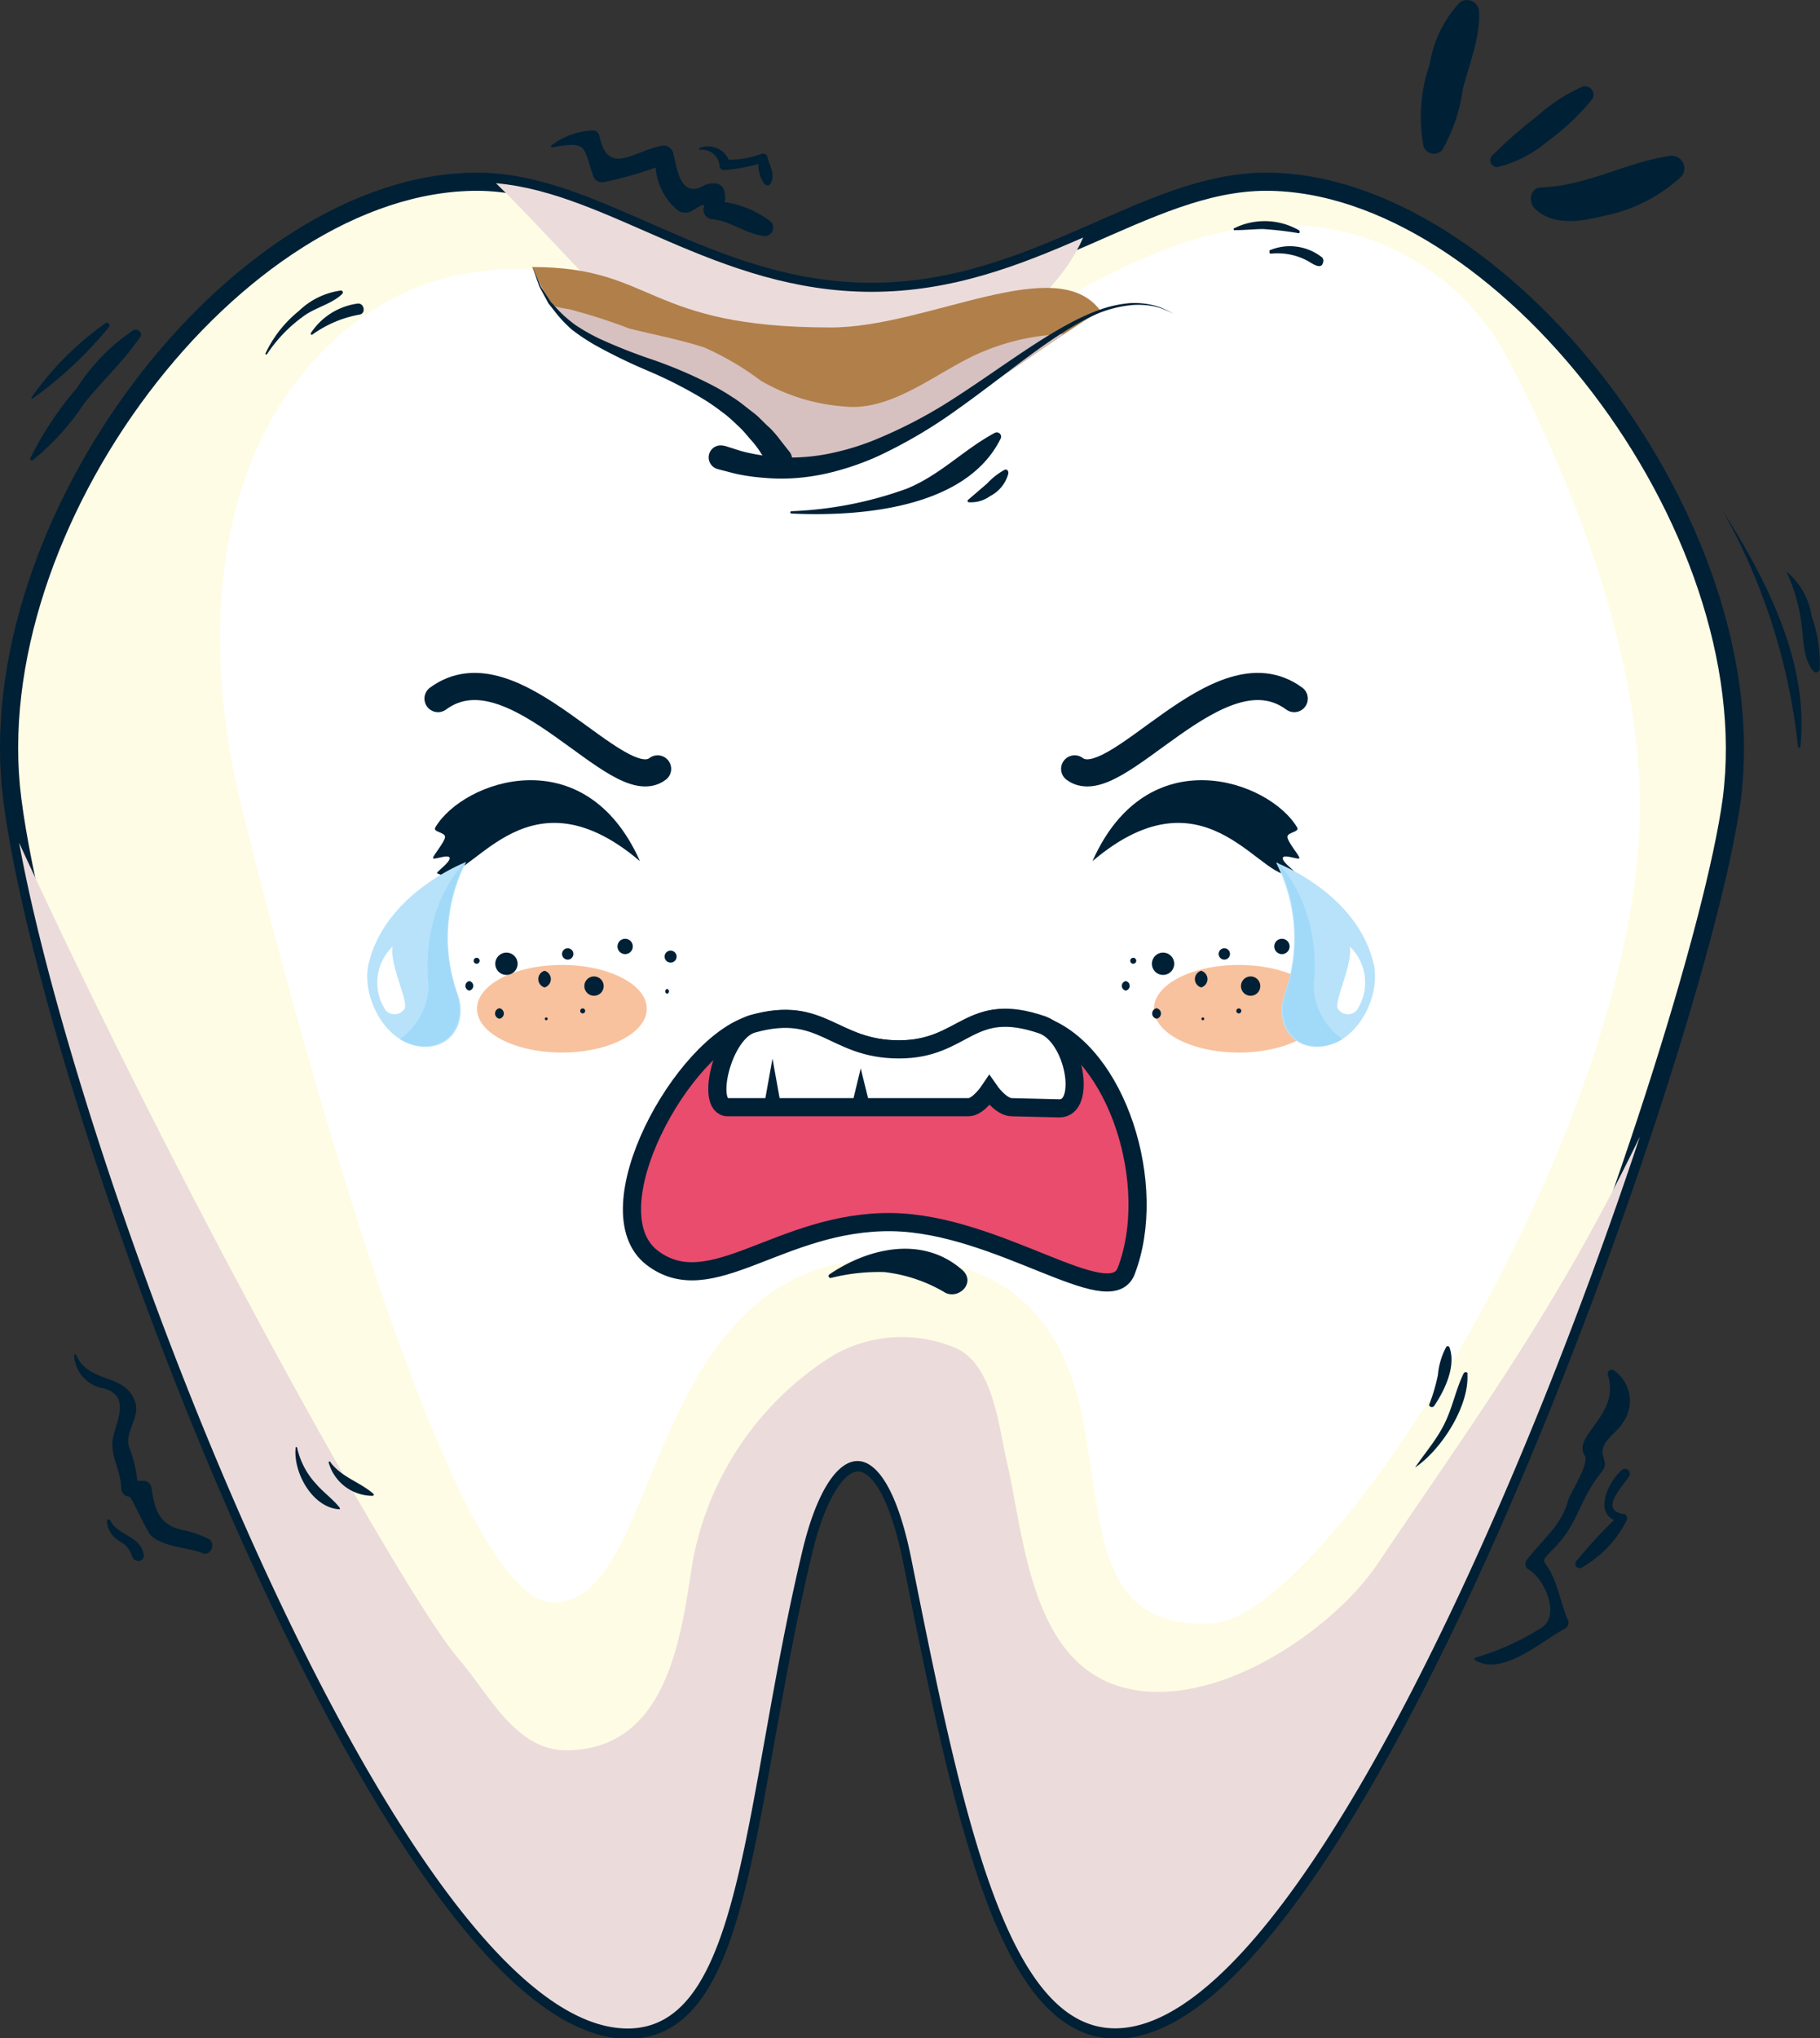 <svg xmlns="http://www.w3.org/2000/svg" viewBox="0 0 109.32 122.37"><rect x="0" y="0" width="109.32" height="122.37" fill="#333333" stroke="none"/><defs><style>.cls-1{isolation:isolate;}.cls-2{fill:#fffce5;}.cls-11,.cls-12,.cls-2,.cls-9{stroke:#002036;}.cls-11,.cls-12,.cls-2{stroke-miterlimit:10;stroke-width:1.09px;}.cls-12,.cls-3,.cls-4{fill:#fff;}.cls-3{mix-blend-mode:soft-light;}.cls-5{fill:#ebdcdb;}.cls-5,.cls-7{mix-blend-mode:multiply;}.cls-6{fill:#b17f4a;}.cls-7{fill:#d6c1c0;}.cls-8{fill:#002036;}.cls-9{fill:none;stroke-linejoin:round;stroke-width:1.63px;}.cls-11,.cls-12,.cls-9{stroke-linecap:round;}.cls-10{fill:#f8c29e;}.cls-11{fill:#ea4c6d;}.cls-13{fill:#b7e2fa;}.cls-14{fill:#a1daf8;}</style></defs><title>Ресурс 2</title><g class="cls-1"><g id="Слой_2" data-name="Слой 2"><g id="Capa_1" data-name="Capa 1"><path class="cls-2" d="M76.05,10.91c-7.29,0-13.86,6.61-23.7,6.61s-16.41-6.61-23.7-6.61C14.24,10.91-1.38,31.47.74,48c2.36,18.4,22.84,73.86,37,73.86,7,0,6.94-13.86,10.51-28.73,1.63-6.8,4.89-7.61,6.53.54,3.05,15.27,5.71,28.18,12.24,28.18,14.14,0,35-59.07,37-73.86C106.14,31.48,90.09,10.91,76.05,10.91Z"/><path class="cls-3" d="M33.05,96.18c6.73.54,5.39-19.76,19.3-20.58,8-.47,11.52,3.5,12.7,9.66,1.25,6.52.78,12.61,7.8,12.19S99,66.82,98.48,47.65c-.24-8.76-3.95-18.61-8.07-26.32a15,15,0,0,0-13.82-7.75c-7.06.26-13.36,5-19.35,8.21-8.06,4.38-14-2.94-21.25-4.91C29,15,22.64,16.85,18.05,22.59c-5.55,6.94-5.64,17.19-3.63,25.46C15.89,54.09,26.33,95.63,33.05,96.18Z"/><path class="cls-4" d="M51.83,26.12c4.77.51,8.73-.66,13.28-2s9.27-2,13.53.2c8.71,4.55,12.83,15.8,14.48,24.9,1,5.47,1.69,11,.86,16.58a37.58,37.58,0,0,1-1.11,4.94c3.44-7.87,5.81-16.23,5.62-23.14-.24-8.76-3.95-18.61-8.07-26.32a15,15,0,0,0-13.82-7.75c-7.06.26-13.36,5-19.35,8.21-8.06,4.38-14-2.94-21.25-4.91a21.06,21.06,0,0,0-2.5-.52C38.17,21.51,45.1,25.41,51.83,26.12Z"/><path class="cls-5" d="M38.69,19.81c3.63,2.94,7.58,5,12.13,4.15,5.44-1,12.22-5,14.24-9.7-3.76,1.64-7.83,3.26-12.7,3.26C43,17.52,36.63,11.59,29.79,11,32.77,13.89,35.41,17.16,38.69,19.81Z"/><path class="cls-6" d="M41.28,22.61c2.93,1.61,5.61,3.94,5.88,5.5,7.54-.64,13.75-6.35,18.94-9.45-2.62-3.6-10.37,1-16.2,1-11.15,0-10.54-3.63-17.94-3.63C34.53,22.12,38.35,21,41.28,22.61Z"/><path class="cls-7" d="M59.32,21c-2.7,1-5.54,3.75-8.63,3.4a11.61,11.61,0,0,1-5-1.55,17.18,17.18,0,0,0-3.41-2c-1.48-.47-3-.76-4.49-1.13a34.11,34.11,0,0,0-3.62-1.16,5.82,5.82,0,0,1-1-.22c2.46,3.51,5.6,2.91,8.09,4.28,2.93,1.61,5.61,3.94,5.88,5.5,6.51-.55,12-4.89,16.77-8.06A13.45,13.45,0,0,0,59.32,21Z"/><path class="cls-5" d="M82.79,93.82c-2.66,4-9.84,9-15.38,7.47s-5.9-9.11-6.94-13.57c-.49-2.1-.81-5.8-3.08-6.8a8.31,8.31,0,0,0-7.28.41,18.55,18.55,0,0,0-8.52,12.5c-.7,4.6-1.54,11.13-7.48,11.25-3.12.07-4.72-3.36-6.55-5.48-3-3.42-16.19-26.8-26.41-49,3.75,20.56,23,71.18,36.55,71.18,7,0,6.94-13.86,10.51-28.73,1.63-6.8,4.89-7.61,6.53.54,3.05,15.27,5.71,28.18,12.24,28.18,10.21,0,24-30.83,31.52-53.53C93.48,78.6,88.62,85.16,82.79,93.82Z"/><path class="cls-8" d="M38.44,51.7c-7.07-6-10.28,1.77-12.18.73-.11-.06.79-.65.75-.92s-1,.15-1,0,.69-.94.72-1.25-.76-.29-.58-.59C27.81,46.86,35.13,44.26,38.44,51.7Z"/><path class="cls-9" d="M26.31,41.94C30.87,38.59,37.1,48,39.5,46.16"/><path class="cls-8" d="M65.62,51.7c7.07-6,10.28,1.77,12.18.73.11-.06-.79-.65-.75-.92s1,.15,1,0-.69-.94-.72-1.25.76-.29.58-.59C76.24,46.86,68.92,44.26,65.62,51.7Z"/><path class="cls-9" d="M77.74,41.94C73.19,38.59,67,48,64.55,46.16"/><path class="cls-8" d="M20.49,17.44a4.5,4.5,0,0,0-2.54,1.23,7.19,7.19,0,0,0-2,2.54.05.05,0,0,0,.09.05A8.68,8.68,0,0,1,18.21,19c.71-.54,1.75-.75,2.36-1.37A.12.12,0,0,0,20.49,17.44Z"/><path class="cls-8" d="M21.45,18.23A4,4,0,0,0,18.67,20c0,.05,0,.13.09.09a6.93,6.93,0,0,1,2.87-1.21C22,18.78,21.86,18.15,21.45,18.23Z"/><path class="cls-8" d="M20.4,90.51C20,90,19.43,89.6,19,89.1a4.66,4.66,0,0,1-1.16-2.22s-.07,0-.08,0c-.17,1.51,1,3.63,2.62,3.73C20.41,90.63,20.43,90.55,20.4,90.51Z"/><path class="cls-8" d="M22.44,89.69c-.8-.71-1.92-1-2.58-1.89a.06.06,0,0,0-.12,0,2.74,2.74,0,0,0,2.64,2A.07.07,0,0,0,22.44,89.69Z"/><path class="cls-8" d="M87.91,82.46c-.48,1-.65,2-1.14,3S85.6,87.21,85,88.1a0,0,0,0,0,0,0c1.56-1.05,3.25-3.66,3.14-5.59C88.2,82.39,88,82.31,87.91,82.46Z"/><path class="cls-8" d="M87.06,80.88a.11.11,0,0,0-.2,0,4.36,4.36,0,0,0-.49,1.66,10.73,10.73,0,0,1-.51,1.75c-.07.17.19.25.28.12C86.78,83.47,87.48,82,87.06,80.88Z"/><path class="cls-8" d="M78,13.81a4.14,4.14,0,0,0-3.88-.1c-.05,0,0,.11,0,.11.58,0,1.15-.06,1.73-.07A20.75,20.75,0,0,1,78,14C78.09,14,78.1,13.86,78,13.81Z"/><path class="cls-8" d="M79.42,15.46A3.12,3.12,0,0,0,76.33,15c-.12,0-.1.24,0,.23a3.8,3.8,0,0,1,2.21.43c.22.11.82.59.93.1A.31.31,0,0,0,79.42,15.46Z"/><ellipse class="cls-10" cx="74.41" cy="60.56" rx="5.1" ry="2.63"/><ellipse class="cls-10" cx="33.75" cy="60.56" rx="5.1" ry="2.63"/><path class="cls-11" d="M39.16,75.5c-3.65-2.82,1.8-12.78,6-14S50.06,63,54,63,58.2,60,62.64,61.59s7,9.56,5,14.73c-1,2.52-7.68-2.85-14.05-2.95C46.87,73.27,42.7,78.23,39.16,75.5Z"/><path class="cls-12" d="M63.64,66.54c1.63,0,.93-4.25-1-5C58.2,60,58,63,54,63s-4.56-2.73-8.81-1.53c-1.8.51-2.84,5-1.48,5H58.18c.58,0,1.25-1,1.25-1s.69,1,1.34,1Z"/><path class="cls-8" d="M68.07,57.5a.18.18,0,0,0,0,.36A.18.18,0,0,0,68.07,57.5Z"/><path class="cls-8" d="M69.86,57.19a.67.67,0,0,0,0,1.34A.67.67,0,0,0,69.86,57.19Z"/><path class="cls-8" d="M73.54,56.93a.34.34,0,0,0,0,.68A.34.34,0,0,0,73.54,56.93Z"/><path class="cls-8" d="M72.15,58.28a.52.52,0,0,0,0,1A.52.52,0,0,0,72.15,58.28Z"/><path class="cls-8" d="M75.12,58.62a.58.58,0,0,0,0,1.16A.58.58,0,0,0,75.12,58.62Z"/><path class="cls-8" d="M77,56.36a.46.46,0,0,0,0,.92A.46.46,0,0,0,77,56.36Z"/><path class="cls-8" d="M79.71,57.07a.36.36,0,0,0,0,.72A.36.36,0,0,0,79.71,57.07Z"/><path class="cls-8" d="M79.5,59.37a.15.15,0,0,0,0,.29A.15.15,0,0,0,79.5,59.37Z"/><path class="cls-8" d="M69.47,60.53a.32.32,0,0,0,0,.63A.32.32,0,0,0,69.47,60.53Z"/><path class="cls-8" d="M67.62,58.9a.29.29,0,0,0,0,.57A.29.29,0,0,0,67.62,58.9Z"/><path class="cls-8" d="M72.25,61.08a.08.08,0,0,0,0,.17A.08.08,0,0,0,72.25,61.08Z"/><path class="cls-8" d="M74.41,60.54a.15.15,0,0,0,0,.3A.15.15,0,0,0,74.41,60.54Z"/><path class="cls-8" d="M28.63,57.5a.18.18,0,0,0,0,.36A.18.18,0,0,0,28.63,57.5Z"/><path class="cls-8" d="M30.42,57.19a.67.67,0,0,0,0,1.34A.67.67,0,0,0,30.42,57.19Z"/><path class="cls-8" d="M34.1,56.93a.34.34,0,0,0,0,.68A.34.34,0,0,0,34.1,56.93Z"/><path class="cls-8" d="M32.71,58.28a.52.52,0,0,0,0,1A.52.52,0,0,0,32.71,58.28Z"/><path class="cls-8" d="M35.68,58.62a.58.58,0,0,0,0,1.16A.58.58,0,0,0,35.68,58.62Z"/><path class="cls-8" d="M37.55,56.36a.46.46,0,0,0,0,.92A.46.46,0,0,0,37.55,56.36Z"/><path class="cls-8" d="M40.28,57.07a.36.36,0,0,0,0,.72A.36.36,0,0,0,40.28,57.07Z"/><path class="cls-8" d="M40.07,59.37a.15.15,0,0,0,0,.29A.15.15,0,0,0,40.07,59.37Z"/><path class="cls-8" d="M30,60.53a.32.32,0,0,0,0,.63A.32.32,0,0,0,30,60.53Z"/><path class="cls-8" d="M28.19,58.9a.29.29,0,0,0,0,.57A.29.29,0,0,0,28.19,58.9Z"/><path class="cls-8" d="M32.81,61.08a.08.08,0,0,0,0,.17A.08.08,0,0,0,32.81,61.08Z"/><path class="cls-8" d="M35,60.54a.15.15,0,0,0,0,.3A.15.15,0,0,0,35,60.54Z"/><path class="cls-8" d="M46.17,27.9l-.46-.69a5.58,5.58,0,0,0-.55-.74c-.23-.25-.45-.55-.76-.84s-.64-.62-1.05-.91a12.48,12.48,0,0,0-1.3-.88,26.56,26.56,0,0,0-3.11-1.57,32.41,32.41,0,0,1-3.21-1.56,12.26,12.26,0,0,1-1.38-.92,7.61,7.61,0,0,1-1-1.06l-.41-.52-.28-.52-.25-.46c-.06-.15-.1-.29-.15-.41L32,16.05l.32.76c.05.12.1.26.17.4l.28.43.31.48.43.47a7.34,7.34,0,0,0,1.08.94,11.92,11.92,0,0,0,1.39.79,32.09,32.09,0,0,0,3.27,1.29A27.41,27.41,0,0,1,42.53,23a13.51,13.51,0,0,1,1.46.84c.46.28.85.63,1.23.91s.68.65,1,.92a6.39,6.39,0,0,1,.64.74l.51.65a.73.73,0,1,1-1.14.9Z"/><path class="cls-8" d="M43.54,26.77l.32.1c.21.06.52.18.9.27a11.48,11.48,0,0,0,1.34.24,10.4,10.4,0,0,0,1.81.08,11.85,11.85,0,0,0,2.14-.28,15.32,15.32,0,0,0,2.34-.71A28.45,28.45,0,0,0,57.17,24c3.13-2,6.1-4.38,8.79-5.37a7.23,7.23,0,0,1,1.89-.43,4.88,4.88,0,0,1,1.48.14,3.87,3.87,0,0,1,.88.35l.3.15-.31-.14a3.83,3.83,0,0,0-.89-.31,4.77,4.77,0,0,0-1.45-.06A7.07,7.07,0,0,0,66,18.8c-2.58,1.08-5.4,3.59-8.47,5.76a29.22,29.22,0,0,1-4.8,2.83,16.35,16.35,0,0,1-2.46.88,13,13,0,0,1-2.33.42,11.71,11.71,0,0,1-2,0,12.65,12.65,0,0,1-1.57-.21c-.42-.09-.71-.18-.93-.23l-.33-.09a.72.72,0,0,1,.36-1.4Z"/><polygon class="cls-8" points="45.86 66.55 46.4 63.55 46.94 66.55 45.86 66.55"/><polygon class="cls-8" points="51.16 66.37 51.7 64.14 52.25 66.37 51.16 66.37"/><path class="cls-8" d="M57.83,76.27c-2.35-2.1-5.61-1.39-8,.23a.12.12,0,0,0,.09.22,11.69,11.69,0,0,1,3.21-.35,9.17,9.17,0,0,1,3.67,1.25C57.63,78,58.6,77,57.83,76.27Z"/><path class="cls-8" d="M59.73,26c-1.86,1-3.24,2.51-5.27,3.34a22.79,22.79,0,0,1-6.92,1.35.07.07,0,0,0,0,.14c4,.19,10.45-.26,12.55-4.47A.26.26,0,0,0,59.73,26Z"/><path class="cls-8" d="M60.35,28.2a4.22,4.22,0,0,0-1.06.83L58.16,30a.09.09,0,0,0,0,.15,1.94,1.94,0,0,0,1.3-.36,2.14,2.14,0,0,0,1.09-1.3C60.61,28.32,60.51,28.14,60.35,28.2Z"/><path class="cls-13" d="M82.5,57.82c.46,1.88-.85,4.65-3,5-1.87.28-3-1.38-2.32-3.2a10,10,0,0,0-.53-7.83S81.47,53.57,82.5,57.82Z"/><path class="cls-14" d="M78.9,59.23c.51-5-2.2-7.48-2.2-7.48a10,10,0,0,1,.53,7.83c-.65,1.82.45,3.47,2.32,3.2a2.83,2.83,0,0,0,1.08-.4A4.08,4.08,0,0,1,78.9,59.23Z"/><path class="cls-4" d="M81.08,56.83c.17,1.14-1,3.35-.71,3.75a.72.72,0,0,0,1.12.08A3,3,0,0,0,81.08,56.83Z"/><path class="cls-13" d="M22.15,57.82c-.46,1.88.85,4.65,3,5,1.87.28,3-1.38,2.32-3.2A10,10,0,0,1,28,51.75S23.19,53.57,22.15,57.82Z"/><path class="cls-14" d="M25.75,59.23c-.51-5,2.2-7.48,2.2-7.48a10,10,0,0,0-.53,7.83c.65,1.82-.45,3.47-2.32,3.2a2.83,2.83,0,0,1-1.08-.4A4.08,4.08,0,0,0,25.75,59.23Z"/><path class="cls-4" d="M23.58,56.83c-.17,1.14,1,3.35.71,3.75a.72.72,0,0,1-1.12.08A3,3,0,0,1,23.58,56.83Z"/><path class="cls-8" d="M103.49,30.68a0,0,0,0,0,0,0A37,37,0,0,1,108,44.82a.07.07,0,0,0,.14,0C108.68,39.78,106.1,34.81,103.49,30.68Z"/><path class="cls-8" d="M108.82,37a4.31,4.31,0,0,0-1.52-2.69s-.06,0,0,0a10.27,10.27,0,0,1,.91,3.2c.13.9.09,2.07.72,2.79a.22.22,0,0,0,.37-.1A8.31,8.31,0,0,0,108.82,37Z"/><path class="cls-8" d="M8,19.83a11.8,11.8,0,0,0-3.37,3.45,20.09,20.09,0,0,0-2.82,4.25c0,.08.07.15.14.11a14.88,14.88,0,0,0,3.09-3.4c1.08-1.36,2.41-2.57,3.37-4C8.61,20,8.28,19.69,8,19.83Z"/><path class="cls-8" d="M6.34,19.4a18.49,18.49,0,0,0-4.45,4.46s0,.1.07.07a24,24,0,0,0,4.57-4.28C6.65,19.52,6.5,19.3,6.34,19.4Z"/><path class="cls-8" d="M46.23,13.25a6.18,6.18,0,0,0-2.7-1.12c.07-.46,0-1-.46-1.1a1.2,1.2,0,0,0-.86.15c-1.33.69-1.54-1-1.77-2a.61.61,0,0,0-.74-.42C38,9.11,36.5,10.59,36,8.14a.41.41,0,0,0-.4-.31,4.42,4.42,0,0,0-2.49.91c-.05,0,0,.12.06.11,2.13-.4,1.86-.06,2.46,1.71a.55.55,0,0,0,.66.37,23.44,23.44,0,0,0,3.09-.87,3.73,3.73,0,0,0,1.38,2.61.89.89,0,0,0,.63.07c.37-.14,1-.7.88-.29a.57.57,0,0,0,.54.71c1.11.14,1.92.83,3,1A.51.51,0,0,0,46.23,13.25Z"/><path class="cls-8" d="M46.09,9.41a.26.26,0,0,0-.32-.18,5.71,5.71,0,0,1-2,.36A1.35,1.35,0,0,0,42,8.9,0,0,0,0,0,42,9a1.05,1.05,0,0,1,1.22,1,.29.29,0,0,0,.28.21,10,10,0,0,0,2.05-.37,2,2,0,0,0,.36,1.2.24.24,0,0,0,.37,0C46.6,10.44,46.21,9.94,46.09,9.41Z"/><path class="cls-8" d="M12.52,92.38a7,7,0,0,0-1.64-.55c-1.42-.33-1.61-1.38-1.79-2.56a.5.5,0,0,0-.49-.37H8.25a8.06,8.06,0,0,0-.48-2c-.32-.91.63-1.76.37-2.66-.54-1.85-2.79-1.11-3.56-2.89a.07.07,0,0,0-.13,0,2.11,2.11,0,0,0,1.78,2c1.65.46.74,2,.55,3s.5,2,.5,3a.51.51,0,0,0,.5.5c.1,0,1,2,1.27,2.31.72.72,2.17.72,3.09,1.07C12.66,93.48,13,92.63,12.52,92.38Z"/><path class="cls-8" d="M8.62,93.27c-.24-1.1-1.56-1.07-2-2a.11.11,0,0,0-.2.05A1.48,1.48,0,0,0,7,92.4c.18.13.37.24.54.38a1.51,1.51,0,0,1,.4.67.36.36,0,0,0,.32.25.24.24,0,0,0,.17,0A.34.34,0,0,0,8.62,93.27Z"/><path class="cls-8" d="M96.94,82.27a.24.24,0,0,0-.36.27c.45,1.53-.38,2.39-1.11,3.45-.26.38-.61.9-.29,1.38s-.84,2.22-1,2.73c-.35,1.45-1.63,2.42-2.5,3.59a.39.39,0,0,0,.14.54c1,.59,1.89,2.76.79,3.48a15.69,15.69,0,0,1-4,1.81.08.08,0,0,0,0,.15c1.63,1,4-1.16,5.41-1.91a.4.4,0,0,0,.14-.54c-.4-.92-.53-1.89-1-2.8s-.71-.54.24-1.53c1.36-1.41,1.45-2.72,2.58-4.23.43-.57.51-.59.32-1.22-.26-.89.79-1.36,1.16-2A2.24,2.24,0,0,0,96.94,82.27Z"/><path class="cls-8" d="M97.42,88.25c-.84.74-1.62,2.5-.47,3a30,30,0,0,0-2.23,2.43.26.26,0,0,0,.32.41,6.75,6.75,0,0,0,2.67-2.82c.06-.13,0-.34-.15-.37-1.61-.23,0-1.73.32-2.33A.29.29,0,0,0,97.42,88.25Z"/><path class="cls-8" d="M88.84.66A.73.73,0,0,0,87.69.14a7,7,0,0,0-1.81,3.71,9.59,9.59,0,0,0-.37,4.95A.66.66,0,0,0,86.63,9a10,10,0,0,0,1.23-3.62C88.24,3.85,88.93,2.23,88.84.66Z"/><path class="cls-8" d="M95,5.23A10.26,10.26,0,0,0,92.3,7a26.58,26.58,0,0,0-2.7,2.37.41.41,0,0,0,.35.66,7.33,7.33,0,0,0,3-1.54A14.18,14.18,0,0,0,95.6,6,.5.5,0,0,0,95,5.23Z"/><path class="cls-8" d="M100.36,9.35c-2.69.38-5,1.81-7.78,1.9-.68,0-.8.87-.39,1.27,1.1,1.08,2.84.77,4.2.43A9.59,9.59,0,0,0,101,10.59.76.76,0,0,0,100.36,9.35Z"/></g></g></g></svg>